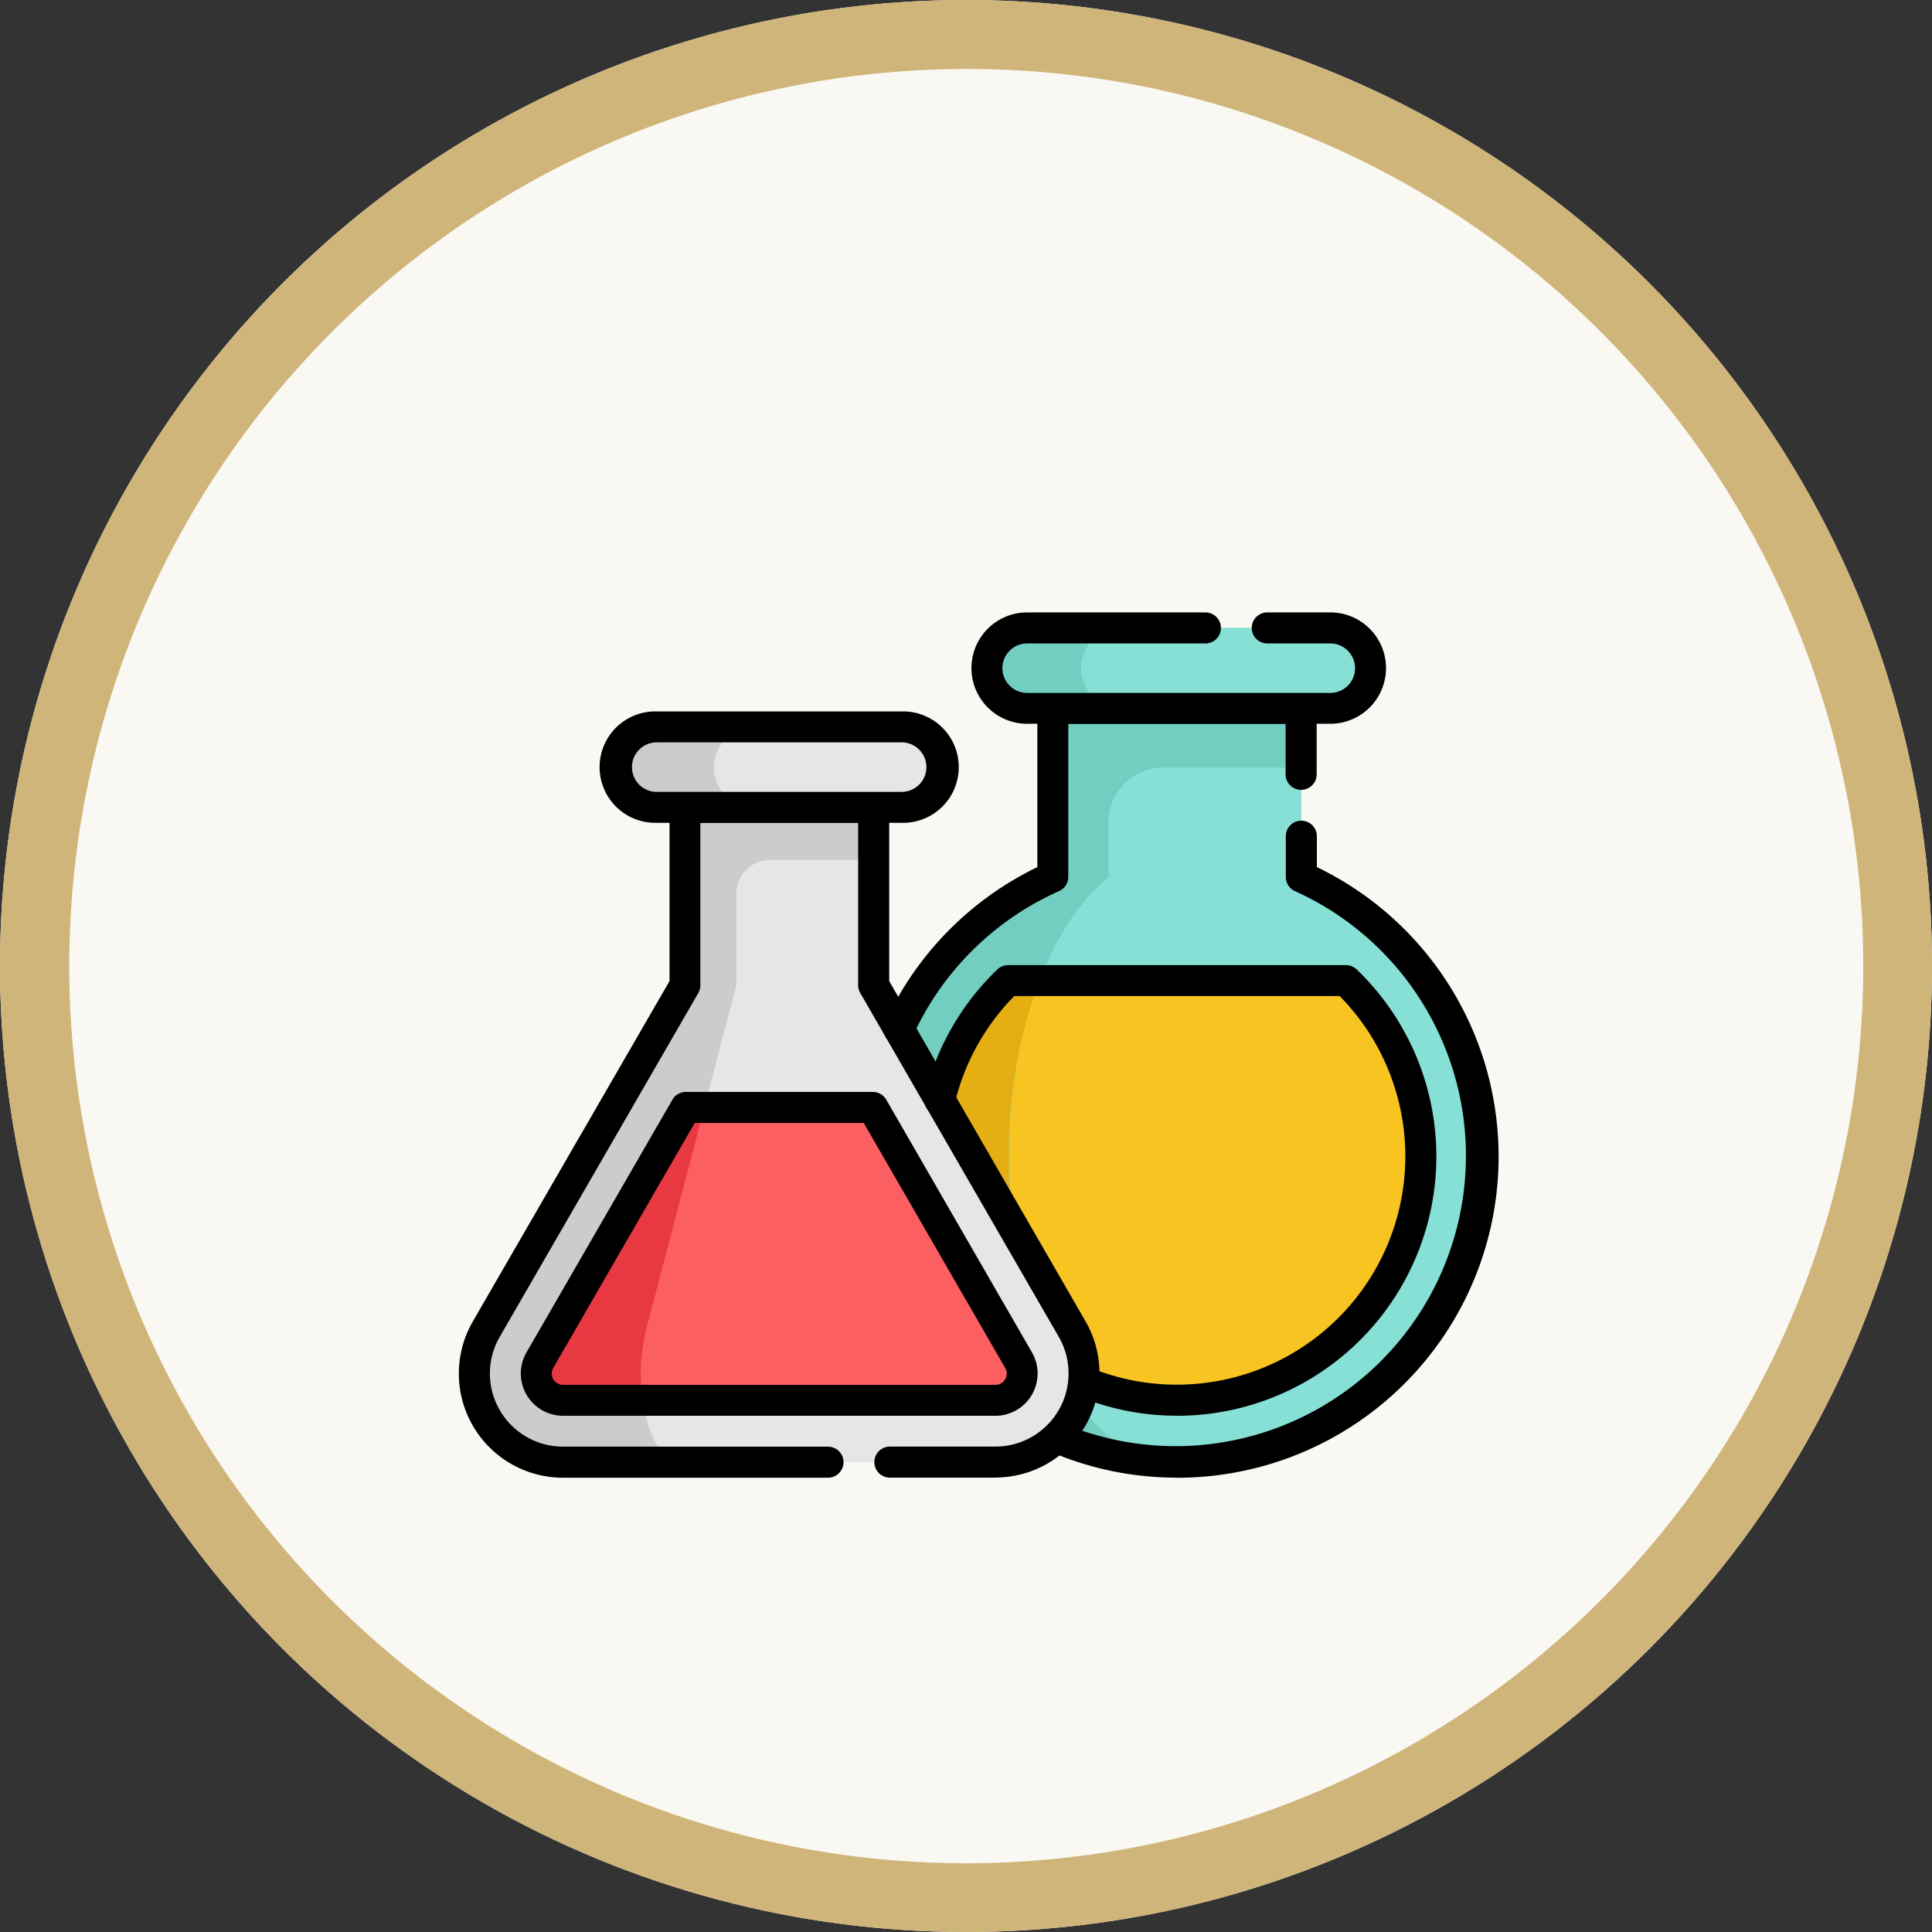 <svg xmlns="http://www.w3.org/2000/svg" xmlns:xlink="http://www.w3.org/1999/xlink" width="56" height="56" viewBox="0 0 56 56">
  <rect x="0" y="0" width="56" height="56" fill="#333333" stroke="none"/>
  <defs>
    <clipPath id="clip-path">
      <rect id="Rectángulo_403309" data-name="Rectángulo 403309" width="30.608" height="30.608" transform="translate(0 -0.001)" fill="none"/>
    </clipPath>
  </defs>
  <g id="Grupo_1130696" data-name="Grupo 1130696" transform="translate(-180 -3933)">
    <g id="Grupo_1106277" data-name="Grupo 1106277">
      <circle id="Elipse_12284" data-name="Elipse 12284" cx="28" cy="28" r="28" transform="translate(180 3933)" fill="#faf8f2"/>
      <path id="Elipse_12284_-_Contorno" data-name="Elipse 12284 - Contorno" d="M28,2A26.007,26.007,0,0,0,17.88,51.958,26.007,26.007,0,0,0,38.12,4.042,25.835,25.835,0,0,0,28,2m0-2A28,28,0,1,1,0,28,28,28,0,0,1,28,0Z" transform="translate(180 3933)" fill="#d0b57a"/>
      <g id="Grupo_1106276" data-name="Grupo 1106276" transform="translate(193 3946)">
        <g id="Grupo_1106275" data-name="Grupo 1106275" clip-path="url(#clip-path)">
          <path id="Trazado_902278" data-name="Trazado 902278" d="M24.718,12.419V6.635h-7.2v5.784a8.862,8.862,0,1,0,7.2,0" fill="#86e0d5"/>
          <path id="Trazado_902279" data-name="Trazado 902279" d="M28.186,20.519a7.069,7.069,0,1,1-11.966-5.1h9.794a7.076,7.076,0,0,1,2.172,5.1" fill="#f7c421"/>
          <path id="Trazado_902280" data-name="Trazado 902280" d="M19.135,12.419v-1.6a1.57,1.57,0,0,1,1.57-1.57h4.013V7.531h-7.2v4.888A8.863,8.863,0,0,0,21.055,29.38c-2.666-.061-4.815-4-4.815-8.861,0-3.613,1.189-6.72,2.9-8.1" fill="#72cec0"/>
          <path id="Trazado_902281" data-name="Trazado 902281" d="M17.593,26.645A7.065,7.065,0,0,1,16.22,15.423h.907a14.262,14.262,0,0,0-.888,5.1,13.393,13.393,0,0,0,1.354,6.126" fill="#e5ae13"/>
          <path id="Trazado_902282" data-name="Trazado 902282" d="M18.077,25.527l-5.755-9.969V10.4H6.852v5.157L1.1,25.527a2.57,2.57,0,0,0,2.225,3.854H15.852a2.569,2.569,0,0,0,2.225-3.854" fill="#e6e6e6"/>
          <path id="Trazado_902283" data-name="Trazado 902283" d="M12.321,10.4H6.852v5.157L1.1,25.527A2.57,2.57,0,0,0,3.32,29.381H6.741c-.9,0-1.459-2.141-1.01-3.854l2.613-9.969V12.911a.985.985,0,0,1,.986-.986h2.991Z" fill="#ccc"/>
          <path id="Trazado_902284" data-name="Trazado 902284" d="M15.852,29.83H12.793a.448.448,0,1,1,0-.9h3.059a2.121,2.121,0,0,0,1.837-3.181l-5.755-9.968a.448.448,0,0,1-.06-.224V10.85H7.3v4.71a.449.449,0,0,1-.06.224L1.484,25.751a2.121,2.121,0,0,0,1.837,3.181H11a.448.448,0,1,1,0,.9H3.321A3.018,3.018,0,0,1,.707,25.3l5.7-9.864V10.4a.448.448,0,0,1,.448-.449h5.47a.448.448,0,0,1,.449.449v5.038L18.465,25.3a3.018,3.018,0,0,1-2.613,4.527Z"/>
          <path id="Trazado_902285" data-name="Trazado 902285" d="M13.056,17.28a.449.449,0,0,1-.407-.635,9.319,9.319,0,0,1,4.419-4.511v-4.6a.448.448,0,0,1,.448-.448h7.2a.448.448,0,0,1,.448.448V9.444a.448.448,0,1,1-.9,0V7.979H17.965v4.439a.448.448,0,0,1-.266.41,8.423,8.423,0,0,0-4.235,4.189A.449.449,0,0,1,13.056,17.28Z"/>
          <path id="Trazado_902286" data-name="Trazado 902286" d="M21.116,29.83a9.238,9.238,0,0,1-3.663-.749.449.449,0,0,1,.354-.824,8.416,8.416,0,0,0,6.729-15.427.449.449,0,0,1-.266-.41V11.238a.448.448,0,1,1,.9,0v.895a9.312,9.312,0,0,1-4.05,17.7Z"/>
          <path id="Trazado_902287" data-name="Trazado 902287" d="M14.3,9.235A1.166,1.166,0,0,1,13.138,10.4h-7.1a1.166,1.166,0,1,1,0-2.332h7.1A1.166,1.166,0,0,1,14.3,9.235" fill="#ccc"/>
          <path id="Trazado_902288" data-name="Trazado 902288" d="M14.3,9.235A1.166,1.166,0,0,1,13.138,10.4H8.861a1.166,1.166,0,1,1,0-2.332h4.277A1.166,1.166,0,0,1,14.3,9.235" fill="#e6e6e6"/>
          <path id="Trazado_902289" data-name="Trazado 902289" d="M6.035,7.621h7.1a1.615,1.615,0,1,1,0,3.229h-7.1a1.615,1.615,0,1,1,0-3.229Zm7.1,2.332a.717.717,0,1,0,0-1.435h-7.1a.717.717,0,1,0,0,1.435Z"/>
          <path id="Trazado_902290" data-name="Trazado 902290" d="M26.726,6.366A1.166,1.166,0,0,1,25.56,7.532H16.772a1.166,1.166,0,0,1,0-2.332H25.56a1.166,1.166,0,0,1,1.166,1.166" fill="#72cec0"/>
          <path id="Trazado_902291" data-name="Trazado 902291" d="M26.726,6.366A1.166,1.166,0,0,1,25.56,7.532H19.5a1.166,1.166,0,1,1,0-2.332H25.56a1.166,1.166,0,0,1,1.166,1.166" fill="#86e0d5"/>
          <path id="Trazado_902292" data-name="Trazado 902292" d="M25.56,7.979H16.772a1.614,1.614,0,1,1,0-3.228h5.167a.448.448,0,0,1,0,.9H16.772a.717.717,0,1,0,0,1.434H25.56a.717.717,0,1,0,0-1.434H23.733a.448.448,0,0,1,0-.9H25.56a1.614,1.614,0,1,1,0,3.228Z"/>
          <path id="Trazado_902293" data-name="Trazado 902293" d="M21.116,28.035a7.439,7.439,0,0,1-2.875-.572.449.449,0,0,1,.345-.828,6.546,6.546,0,0,0,2.531.5A6.619,6.619,0,0,0,25.83,15.87H16.4a6.626,6.626,0,0,0-1.728,3.116.448.448,0,1,1-.872-.209A7.522,7.522,0,0,1,15.909,15.1a.448.448,0,0,1,.311-.125h9.794a.449.449,0,0,1,.311.125,7.517,7.517,0,0,1-5.209,12.937Z"/>
          <path id="Trazado_902294" data-name="Trazado 902294" d="M16.524,27.2a.754.754,0,0,1-.672.388H3.322a.776.776,0,0,1-.672-1.163L6.878,19.1H12.3l4.229,7.326a.749.749,0,0,1,0,.775" fill="#fc5f61"/>
          <path id="Trazado_902295" data-name="Trazado 902295" d="M5.731,25.527a5.312,5.312,0,0,0-.1,2.06H3.321a.776.776,0,0,1-.672-1.163L6.879,19.1h.537Z" fill="#e83842"/>
          <path id="Trazado_902296" data-name="Trazado 902296" d="M6.879,18.65H12.3a.448.448,0,0,1,.388.224L16.912,26.2a1.225,1.225,0,0,1-1.061,1.837H3.322A1.225,1.225,0,0,1,2.26,26.2l4.231-7.326A.449.449,0,0,1,6.879,18.65Zm5.157.9h-4.9l-4.1,7.1a.327.327,0,0,0,.285.491H15.851a.327.327,0,0,0,.285-.491Z"/>
          <path id="Línea_175" data-name="Línea 175" transform="translate(10.551 23.761)"/>
          <path id="Línea_176" data-name="Línea 176" transform="translate(8.573 5.38)"/>
          <path id="Línea_177" data-name="Línea 177" transform="translate(10.358 3.676)"/>
          <path id="Línea_178" data-name="Línea 178" transform="translate(9.385 1.075)"/>
          <path id="Línea_179" data-name="Línea 179" transform="translate(25.054 17.754)"/>
          <path id="Línea_180" data-name="Línea 180" transform="translate(25.366 20.744)"/>
          <path id="Línea_181" data-name="Línea 181" transform="translate(19.518 24.12)"/>
          <path id="Línea_182" data-name="Línea 182" transform="translate(17.455 20.354)"/>
          <path id="Línea_183" data-name="Línea 183" transform="translate(22.925 19.278)"/>
          <path id="Línea_184" data-name="Línea 184" transform="translate(7.413 24.69)"/>
          <path id="Línea_185" data-name="Línea 185" transform="translate(8.578 21.789)"/>
        </g>
      </g>
    </g>
  </g>
</svg>
